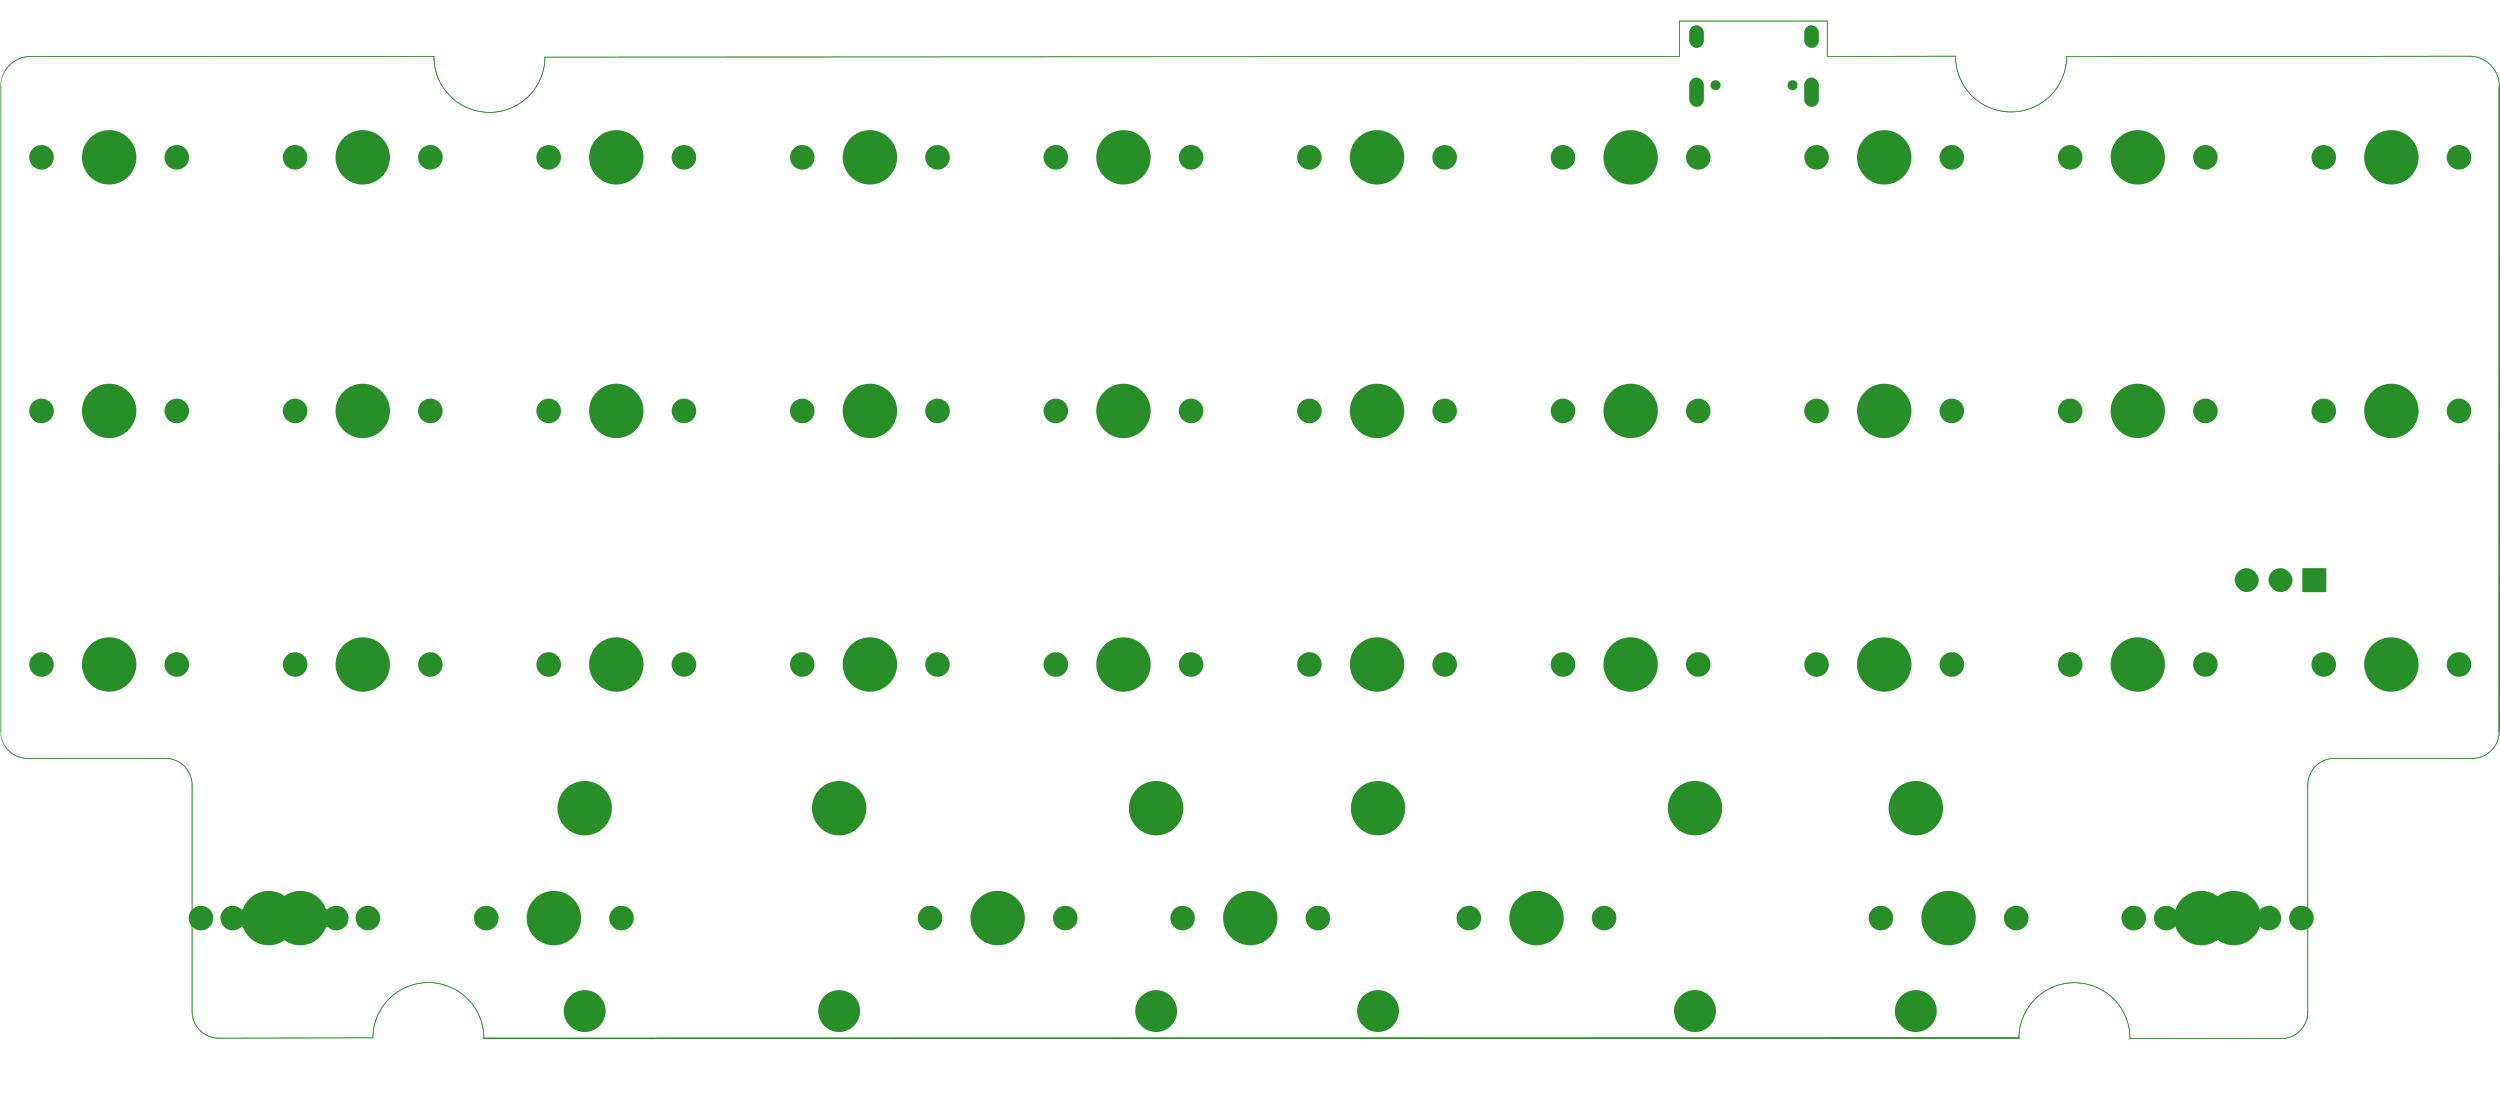 <?xml version="1.0" encoding="UTF-8"?>
<svg xmlns="http://www.w3.org/2000/svg" xmlns:xlink="http://www.w3.org/1999/xlink"
     width="187.81" height="82.24" viewBox="0 0 187.81 82.24">
<defs>
<mask id="d0">
<rect x="-93.905" y="-41.12" width="375.621" height="164.48" fill="white" />
</mask>
<g id="d1">
<circle cx="0" cy="0" r="0.025" fill="#288f28ff" />
</g>
<g id="d2">
<circle cx="0" cy="0" r="0.05" fill="#288f28ff" />
</g>
<g id="d3">
<circle cx="0" cy="0" r="0.926" fill="#288f28ff" />
</g>
<g id="d4">
<circle cx="0" cy="0" r="2.045" fill="#288f28ff" />
</g>
<g id="d5">
<circle cx="0" cy="0" r="1.575" fill="#288f28ff" />
</g>
<g id="d6">
<circle cx="0" cy="0" r="0.376" fill="#288f28ff" />
</g>
<g id="d7">
<rect x="-0.551" y="-1.101" width="1.102" height="2.202" fill="#288f28ff" rx="0.551" ry="0.551" transform="rotate(-0.0)" />
</g>
<g id="d8">
<rect x="-0.551" y="-0.851" width="1.102" height="1.702" fill="#288f28ff" rx="0.551" ry="0.551" transform="rotate(-0.0)" />
</g>
<g id="d9">
<rect x="-0.901" y="-0.901" width="1.802" height="1.802" fill="#288f28ff" rx="0.901" ry="0.901" transform="rotate(-0.0)" />
</g>
</defs>
<g mask="url(#d0)">
<g></g>
<use xlink:href="#d1" x="185.51" y="4.22" />
<path d="M185.51,4.195 A2.275,2.275,0,0,1,187.785,6.47 L187.735,6.47 A2.225,2.225,0,0,0,185.51,4.245 Z" fill="#288f28ff" />
<use xlink:href="#d1" x="187.76" y="6.47" />
<use xlink:href="#d1" x="126.18" y="4.24" />
<path d="M126.18,4.215 L126.18,4.265 L40.939,4.318 L40.939,4.268 Z" fill="#288f28ff" />
<use xlink:href="#d1" x="40.939" y="4.293" />
<use xlink:href="#d1" x="171.36" y="78.03" />
<path d="M171.36,78.005 L171.36,78.055 L160.01,78.045 L160.01,77.995 Z" fill="#288f28ff" />
<use xlink:href="#d1" x="160.01" y="78.02" />
<use xlink:href="#d1" x="28.01" y="77.967" />
<path d="M28.01,77.942 L28.01,77.992 L16.44,78.015 L16.44,77.965 Z" fill="#288f28ff" />
<use xlink:href="#d1" x="16.44" y="77.99" />
<use xlink:href="#d1" x="151.67" y="77.977" />
<path d="M151.645,77.977 A4.195,4.195,0,0,1,160.035,78.02 L159.985,78.02 A4.145,4.145,0,0,0,151.695,77.977 Z" fill="#288f28ff" />
<use xlink:href="#d1" x="160.01" y="78.02" />
<use xlink:href="#d1" x="16.44" y="77.99" />
<path d="M16.44,78.015 A2.035,2.035,0,0,1,14.405,75.98 L14.455,75.98 A1.985,1.985,0,0,0,16.44,77.965 Z" fill="#288f28ff" />
<use xlink:href="#d1" x="14.43" y="75.98" />
<use xlink:href="#d1" x="175.38" y="56.97" />
<path d="M175.38,56.995 L175.38,56.945 L185.74,56.945 L185.74,56.995 Z" fill="#288f28ff" />
<use xlink:href="#d1" x="185.74" y="56.97" />
<use xlink:href="#d1" x="187.75" y="54.96" />
<path d="M187.775,54.96 A2.035,2.035,0,0,1,185.74,56.995 L185.74,56.945 A1.985,1.985,0,0,0,187.725,54.96 Z" fill="#288f28ff" />
<use xlink:href="#d1" x="185.74" y="56.97" />
<use xlink:href="#d1" x="173.37" y="76.02" />
<path d="M173.395,76.02 L173.345,76.02 L173.345,58.98 L173.395,58.98 Z" fill="#288f28ff" />
<use xlink:href="#d1" x="173.37" y="58.98" />
<use xlink:href="#d1" x="173.37" y="58.98" />
<path d="M173.345,58.98 A2.035,2.035,0,0,1,175.38,56.945 L175.38,56.995 A1.985,1.985,0,0,0,173.395,58.98 Z" fill="#288f28ff" />
<use xlink:href="#d1" x="175.38" y="56.97" />
<use xlink:href="#d1" x="173.37" y="76.02" />
<path d="M173.395,76.02 A2.035,2.035,0,0,1,171.36,78.055 L171.36,78.005 A1.985,1.985,0,0,0,173.345,76.02 Z" fill="#288f28ff" />
<use xlink:href="#d1" x="171.36" y="78.03" />
<use xlink:href="#d1" x="0.05" y="6.49" />
<path d="M0.025,6.49 A2.275,2.275,0,0,1,2.3,4.215 L2.3,4.265 A2.225,2.225,0,0,0,0.075,6.49 Z" fill="#288f28ff" />
<use xlink:href="#d1" x="2.3" y="4.24" />
<use xlink:href="#d2" x="0.05" y="54.96" />
<path d="M0.1,54.96 L0,54.96 L0,6.49 L0.1,6.49 Z" fill="#288f28ff" />
<use xlink:href="#d2" x="0.05" y="6.49" />
<use xlink:href="#d1" x="12.42" y="56.97" />
<path d="M12.42,56.945 A2.035,2.035,0,0,1,14.455,58.98 L14.405,58.98 A1.985,1.985,0,0,0,12.42,56.995 Z" fill="#288f28ff" />
<use xlink:href="#d1" x="14.43" y="58.98" />
<use xlink:href="#d1" x="155.25" y="4.263" />
<path d="M155.275,4.263 A4.195,4.195,0,0,1,146.885,4.22 L146.935,4.22 A4.145,4.145,0,0,0,155.225,4.263 Z" fill="#288f28ff" />
<use xlink:href="#d1" x="146.91" y="4.22" />
<use xlink:href="#d1" x="2.3" y="4.24" />
<path d="M2.3,4.265 L2.3,4.215 L32.599,4.225 L32.599,4.275 Z" fill="#288f28ff" />
<use xlink:href="#d1" x="32.599" y="4.25" />
<use xlink:href="#d1" x="28.01" y="77.967" />
<path d="M27.985,77.967 A4.195,4.195,0,0,1,36.375,78.01 L36.325,78.01 A4.145,4.145,0,0,0,28.035,77.967 Z" fill="#288f28ff" />
<use xlink:href="#d1" x="36.35" y="78.01" />
<use xlink:href="#d2" x="187.76" y="6.47" />
<path d="M187.71,6.47 L187.81,6.47 L187.8,54.96 L187.7,54.96 Z" fill="#288f28ff" />
<use xlink:href="#d2" x="187.75" y="54.96" />
<use xlink:href="#d1" x="2.06" y="56.97" />
<path d="M2.06,56.995 A2.035,2.035,0,0,1,0.025,54.96 L0.075,54.96 A1.985,1.985,0,0,0,2.06,56.945 Z" fill="#288f28ff" />
<use xlink:href="#d1" x="0.05" y="54.96" />
<use xlink:href="#d1" x="126.18" y="4.24" />
<path d="M126.205,4.24 L126.155,4.24 L126.155,1.58 L126.205,1.58 Z" fill="#288f28ff" />
<use xlink:href="#d1" x="126.18" y="1.58" />
<use xlink:href="#d1" x="185.51" y="4.22" />
<path d="M185.51,4.195 L185.51,4.245 L155.25,4.288 L155.25,4.238 Z" fill="#288f28ff" />
<use xlink:href="#d1" x="155.25" y="4.263" />
<use xlink:href="#d2" x="151.67" y="77.977" />
<path d="M151.67,77.927 L151.67,78.027 L36.35,78.06 L36.35,77.96 Z" fill="#288f28ff" />
<use xlink:href="#d2" x="36.35" y="78.01" />
<use xlink:href="#d1" x="12.42" y="56.97" />
<path d="M12.42,56.945 L12.42,56.995 L2.06,56.995 L2.06,56.945 Z" fill="#288f28ff" />
<use xlink:href="#d1" x="2.06" y="56.97" />
<use xlink:href="#d1" x="126.18" y="1.58" />
<path d="M126.18,1.605 L126.18,1.555 L137.27,1.555 L137.27,1.605 Z" fill="#288f28ff" />
<use xlink:href="#d1" x="137.27" y="1.58" />
<use xlink:href="#d1" x="40.939" y="4.293" />
<path d="M40.964,4.293 A4.195,4.195,0,0,1,32.574,4.25 L32.624,4.25 A4.145,4.145,0,0,0,40.914,4.293 Z" fill="#288f28ff" />
<use xlink:href="#d1" x="32.599" y="4.25" />
<use xlink:href="#d1" x="14.43" y="75.98" />
<path d="M14.455,75.98 L14.405,75.98 L14.405,58.98 L14.455,58.98 Z" fill="#288f28ff" />
<use xlink:href="#d1" x="14.43" y="58.98" />
<use xlink:href="#d1" x="137.27" y="1.58" />
<path d="M137.245,1.58 L137.295,1.58 L137.295,4.24 L137.245,4.24 Z" fill="#288f28ff" />
<use xlink:href="#d1" x="137.27" y="4.24" />
<use xlink:href="#d1" x="137.27" y="4.24" />
<path d="M137.27,4.265 L137.27,4.215 L146.91,4.195 L146.91,4.245 Z" fill="#288f28ff" />
<use xlink:href="#d1" x="146.91" y="4.22" />
<use xlink:href="#d1" x="185.51" y="4.22" />
<path d="M185.51,4.195 A2.275,2.275,0,0,1,187.785,6.47 L187.735,6.47 A2.225,2.225,0,0,0,185.51,4.245 Z" fill="#288f28ff" />
<use xlink:href="#d1" x="187.76" y="6.47" />
<use xlink:href="#d1" x="126.18" y="4.24" />
<path d="M126.18,4.215 L126.18,4.265 L40.939,4.318 L40.939,4.268 Z" fill="#288f28ff" />
<use xlink:href="#d1" x="40.939" y="4.293" />
<use xlink:href="#d1" x="171.36" y="78.03" />
<path d="M171.36,78.005 L171.36,78.055 L160.01,78.045 L160.01,77.995 Z" fill="#288f28ff" />
<use xlink:href="#d1" x="160.01" y="78.02" />
<use xlink:href="#d1" x="28.01" y="77.967" />
<path d="M28.01,77.942 L28.01,77.992 L16.44,78.015 L16.44,77.965 Z" fill="#288f28ff" />
<use xlink:href="#d1" x="16.44" y="77.99" />
<use xlink:href="#d1" x="151.67" y="77.977" />
<path d="M151.645,77.977 A4.195,4.195,0,0,1,160.035,78.02 L159.985,78.02 A4.145,4.145,0,0,0,151.695,77.977 Z" fill="#288f28ff" />
<use xlink:href="#d1" x="160.01" y="78.02" />
<use xlink:href="#d1" x="16.44" y="77.99" />
<path d="M16.44,78.015 A2.035,2.035,0,0,1,14.405,75.98 L14.455,75.98 A1.985,1.985,0,0,0,16.44,77.965 Z" fill="#288f28ff" />
<use xlink:href="#d1" x="14.43" y="75.98" />
<use xlink:href="#d1" x="175.38" y="56.97" />
<path d="M175.38,56.995 L175.38,56.945 L185.74,56.945 L185.74,56.995 Z" fill="#288f28ff" />
<use xlink:href="#d1" x="185.74" y="56.97" />
<use xlink:href="#d1" x="187.75" y="54.96" />
<path d="M187.775,54.96 A2.035,2.035,0,0,1,185.74,56.995 L185.74,56.945 A1.985,1.985,0,0,0,187.725,54.96 Z" fill="#288f28ff" />
<use xlink:href="#d1" x="185.74" y="56.97" />
<use xlink:href="#d1" x="173.37" y="76.02" />
<path d="M173.395,76.02 L173.345,76.02 L173.345,58.98 L173.395,58.98 Z" fill="#288f28ff" />
<use xlink:href="#d1" x="173.37" y="58.98" />
<use xlink:href="#d1" x="173.37" y="58.98" />
<path d="M173.345,58.98 A2.035,2.035,0,0,1,175.38,56.945 L175.38,56.995 A1.985,1.985,0,0,0,173.395,58.98 Z" fill="#288f28ff" />
<use xlink:href="#d1" x="175.38" y="56.97" />
<use xlink:href="#d1" x="173.37" y="76.02" />
<path d="M173.395,76.02 A2.035,2.035,0,0,1,171.36,78.055 L171.36,78.005 A1.985,1.985,0,0,0,173.345,76.02 Z" fill="#288f28ff" />
<use xlink:href="#d1" x="171.36" y="78.03" />
<use xlink:href="#d1" x="0.05" y="6.49" />
<path d="M0.025,6.49 A2.275,2.275,0,0,1,2.3,4.215 L2.3,4.265 A2.225,2.225,0,0,0,0.075,6.49 Z" fill="#288f28ff" />
<use xlink:href="#d1" x="2.3" y="4.24" />
<use xlink:href="#d2" x="0.05" y="54.96" />
<path d="M0.1,54.96 L0,54.96 L0,6.49 L0.1,6.49 Z" fill="#288f28ff" />
<use xlink:href="#d2" x="0.05" y="6.49" />
<use xlink:href="#d1" x="12.42" y="56.97" />
<path d="M12.42,56.945 A2.035,2.035,0,0,1,14.455,58.98 L14.405,58.98 A1.985,1.985,0,0,0,12.42,56.995 Z" fill="#288f28ff" />
<use xlink:href="#d1" x="14.43" y="58.98" />
<use xlink:href="#d1" x="155.25" y="4.263" />
<path d="M155.275,4.263 A4.195,4.195,0,0,1,146.885,4.22 L146.935,4.22 A4.145,4.145,0,0,0,155.225,4.263 Z" fill="#288f28ff" />
<use xlink:href="#d1" x="146.91" y="4.22" />
<use xlink:href="#d1" x="2.3" y="4.24" />
<path d="M2.3,4.265 L2.3,4.215 L32.599,4.225 L32.599,4.275 Z" fill="#288f28ff" />
<use xlink:href="#d1" x="32.599" y="4.25" />
<use xlink:href="#d1" x="28.01" y="77.967" />
<path d="M27.985,77.967 A4.195,4.195,0,0,1,36.375,78.01 L36.325,78.01 A4.145,4.145,0,0,0,28.035,77.967 Z" fill="#288f28ff" />
<use xlink:href="#d1" x="36.35" y="78.01" />
<use xlink:href="#d2" x="187.76" y="6.47" />
<path d="M187.71,6.47 L187.81,6.47 L187.8,54.96 L187.7,54.96 Z" fill="#288f28ff" />
<use xlink:href="#d2" x="187.75" y="54.96" />
<use xlink:href="#d1" x="2.06" y="56.97" />
<path d="M2.06,56.995 A2.035,2.035,0,0,1,0.025,54.96 L0.075,54.96 A1.985,1.985,0,0,0,2.06,56.945 Z" fill="#288f28ff" />
<use xlink:href="#d1" x="0.05" y="54.96" />
<use xlink:href="#d1" x="126.18" y="4.24" />
<path d="M126.205,4.24 L126.155,4.24 L126.155,1.58 L126.205,1.58 Z" fill="#288f28ff" />
<use xlink:href="#d1" x="126.18" y="1.58" />
<use xlink:href="#d1" x="185.51" y="4.22" />
<path d="M185.51,4.195 L185.51,4.245 L155.25,4.288 L155.25,4.238 Z" fill="#288f28ff" />
<use xlink:href="#d1" x="155.25" y="4.263" />
<use xlink:href="#d2" x="151.67" y="77.977" />
<path d="M151.67,77.927 L151.67,78.027 L36.35,78.06 L36.35,77.96 Z" fill="#288f28ff" />
<use xlink:href="#d2" x="36.35" y="78.01" />
<use xlink:href="#d1" x="12.42" y="56.97" />
<path d="M12.42,56.945 L12.42,56.995 L2.06,56.995 L2.06,56.945 Z" fill="#288f28ff" />
<use xlink:href="#d1" x="2.06" y="56.97" />
<use xlink:href="#d1" x="126.18" y="1.58" />
<path d="M126.18,1.605 L126.18,1.555 L137.27,1.555 L137.27,1.605 Z" fill="#288f28ff" />
<use xlink:href="#d1" x="137.27" y="1.58" />
<use xlink:href="#d1" x="40.939" y="4.293" />
<path d="M40.964,4.293 A4.195,4.195,0,0,1,32.574,4.25 L32.624,4.25 A4.145,4.145,0,0,0,40.914,4.293 Z" fill="#288f28ff" />
<use xlink:href="#d1" x="32.599" y="4.25" />
<use xlink:href="#d1" x="14.43" y="75.98" />
<path d="M14.455,75.98 L14.405,75.98 L14.405,58.98 L14.455,58.98 Z" fill="#288f28ff" />
<use xlink:href="#d1" x="14.43" y="58.98" />
<use xlink:href="#d1" x="137.27" y="1.58" />
<path d="M137.245,1.58 L137.295,1.58 L137.295,4.24 L137.245,4.24 Z" fill="#288f28ff" />
<use xlink:href="#d1" x="137.27" y="4.24" />
<use xlink:href="#d1" x="137.27" y="4.24" />
<path d="M137.27,4.265 L137.27,4.215 L146.91,4.195 L146.91,4.245 Z" fill="#288f28ff" />
<use xlink:href="#d1" x="146.91" y="4.22" />
<use xlink:href="#d3" x="117.42" y="30.87" />
<use xlink:href="#d3" x="127.58" y="30.87" />
<use xlink:href="#d4" x="122.5" y="30.87" />
<use xlink:href="#d4" x="160.6" y="11.82" />
<use xlink:href="#d3" x="155.52" y="11.82" />
<use xlink:href="#d3" x="165.68" y="11.82" />
<use xlink:href="#d3" x="136.47" y="49.92" />
<use xlink:href="#d4" x="141.55" y="49.92" />
<use xlink:href="#d3" x="146.63" y="49.92" />
<use xlink:href="#d3" x="108.53" y="30.87" />
<use xlink:href="#d4" x="103.45" y="30.87" />
<use xlink:href="#d3" x="98.37" y="30.87" />
<use xlink:href="#d4" x="122.5" y="11.82" />
<use xlink:href="#d3" x="117.42" y="11.82" />
<use xlink:href="#d3" x="127.58" y="11.82" />
<use xlink:href="#d3" x="70.43" y="49.92" />
<use xlink:href="#d4" x="65.35" y="49.92" />
<use xlink:href="#d3" x="60.27" y="49.92" />
<use xlink:href="#d4" x="165.372" y="68.97" />
<use xlink:href="#d3" x="170.452" y="68.97" />
<use xlink:href="#d3" x="160.292" y="68.97" />
<use xlink:href="#d3" x="146.63" y="30.87" />
<use xlink:href="#d3" x="136.47" y="30.87" />
<use xlink:href="#d4" x="141.55" y="30.87" />
<use xlink:href="#d3" x="98.37" y="11.82" />
<use xlink:href="#d3" x="108.53" y="11.82" />
<use xlink:href="#d4" x="103.45" y="11.82" />
<use xlink:href="#d3" x="108.53" y="49.92" />
<use xlink:href="#d3" x="98.37" y="49.92" />
<use xlink:href="#d4" x="103.45" y="49.92" />
<use xlink:href="#d3" x="174.57" y="30.87" />
<use xlink:href="#d3" x="184.73" y="30.87" />
<use xlink:href="#d4" x="179.65" y="30.87" />
<use xlink:href="#d3" x="51.38" y="11.82" />
<use xlink:href="#d4" x="46.3" y="11.82" />
<use xlink:href="#d3" x="41.22" y="11.82" />
<use xlink:href="#d4" x="179.65" y="49.92" />
<use xlink:href="#d3" x="174.57" y="49.92" />
<use xlink:href="#d3" x="184.73" y="49.92" />
<use xlink:href="#d4" x="160.6" y="30.87" />
<use xlink:href="#d3" x="155.52" y="30.87" />
<use xlink:href="#d3" x="165.68" y="30.87" />
<use xlink:href="#d3" x="146.63" y="11.82" />
<use xlink:href="#d4" x="141.55" y="11.82" />
<use xlink:href="#d3" x="136.47" y="11.82" />
<use xlink:href="#d3" x="32.33" y="49.92" />
<use xlink:href="#d3" x="22.17" y="49.92" />
<use xlink:href="#d4" x="27.25" y="49.92" />
<use xlink:href="#d4" x="65.35" y="30.87" />
<use xlink:href="#d3" x="70.43" y="30.87" />
<use xlink:href="#d3" x="60.27" y="30.87" />
<use xlink:href="#d4" x="84.4" y="11.82" />
<use xlink:href="#d3" x="79.32" y="11.82" />
<use xlink:href="#d3" x="89.48" y="11.82" />
<use xlink:href="#d4" x="84.4" y="49.92" />
<use xlink:href="#d3" x="89.48" y="49.92" />
<use xlink:href="#d3" x="79.32" y="49.92" />
<use xlink:href="#d4" x="84.4" y="30.87" />
<use xlink:href="#d3" x="89.48" y="30.87" />
<use xlink:href="#d3" x="79.32" y="30.87" />
<use xlink:href="#d3" x="184.73" y="11.82" />
<use xlink:href="#d4" x="179.65" y="11.82" />
<use xlink:href="#d3" x="174.57" y="11.82" />
<use xlink:href="#d3" x="41.22" y="49.92" />
<use xlink:href="#d3" x="51.38" y="49.92" />
<use xlink:href="#d4" x="46.3" y="49.92" />
<use xlink:href="#d3" x="13.28" y="30.87" />
<use xlink:href="#d4" x="8.2" y="30.87" />
<use xlink:href="#d3" x="3.12" y="30.87" />
<use xlink:href="#d3" x="70.43" y="11.82" />
<use xlink:href="#d4" x="65.35" y="11.82" />
<use xlink:href="#d3" x="60.27" y="11.82" />
<use xlink:href="#d3" x="155.52" y="49.92" />
<use xlink:href="#d4" x="160.6" y="49.92" />
<use xlink:href="#d3" x="165.68" y="49.92" />
<use xlink:href="#d3" x="41.22" y="30.87" />
<use xlink:href="#d3" x="51.38" y="30.87" />
<use xlink:href="#d4" x="46.3" y="30.87" />
<use xlink:href="#d3" x="3.12" y="11.82" />
<use xlink:href="#d3" x="13.28" y="11.82" />
<use xlink:href="#d4" x="8.2" y="11.82" />
<use xlink:href="#d4" x="8.2" y="49.92" />
<use xlink:href="#d3" x="3.12" y="49.92" />
<use xlink:href="#d3" x="13.28" y="49.92" />
<use xlink:href="#d3" x="17.48" y="68.97" />
<use xlink:href="#d3" x="27.64" y="68.97" />
<use xlink:href="#d4" x="22.56" y="68.97" />
<use xlink:href="#d4" x="27.25" y="30.87" />
<use xlink:href="#d3" x="22.17" y="30.87" />
<use xlink:href="#d3" x="32.33" y="30.87" />
<use xlink:href="#d4" x="27.25" y="11.82" />
<use xlink:href="#d3" x="32.33" y="11.82" />
<use xlink:href="#d3" x="22.17" y="11.82" />
<use xlink:href="#d3" x="117.42" y="49.92" />
<use xlink:href="#d4" x="122.5" y="49.92" />
<use xlink:href="#d3" x="127.58" y="49.92" />
<use xlink:href="#d4" x="143.925" y="60.715" />
<use xlink:href="#d3" x="88.845" y="68.97" />
<use xlink:href="#d5" x="43.925" y="75.955" />
<use xlink:href="#d4" x="93.925" y="68.97" />
<use xlink:href="#d5" x="143.925" y="75.955" />
<use xlink:href="#d4" x="43.925" y="60.715" />
<use xlink:href="#d3" x="99.005" y="68.97" />
<use xlink:href="#d3" x="80.028" y="68.97" />
<use xlink:href="#d5" x="86.854" y="75.955" />
<use xlink:href="#d4" x="86.854" y="60.715" />
<use xlink:href="#d5" x="63.041" y="75.955" />
<use xlink:href="#d4" x="63.041" y="60.715" />
<use xlink:href="#d4" x="74.948" y="68.97" />
<use xlink:href="#d3" x="69.868" y="68.97" />
<use xlink:href="#d3" x="141.305" y="68.97" />
<use xlink:href="#d3" x="151.465" y="68.97" />
<use xlink:href="#d4" x="146.385" y="68.97" />
<use xlink:href="#d3" x="36.53" y="68.97" />
<use xlink:href="#d3" x="46.69" y="68.97" />
<use xlink:href="#d4" x="41.61" y="68.97" />
<use xlink:href="#d4" x="20.179" y="68.97" />
<use xlink:href="#d3" x="25.259" y="68.97" />
<use xlink:href="#d3" x="15.099" y="68.97" />
<use xlink:href="#d3" x="110.349" y="68.97" />
<use xlink:href="#d5" x="127.335" y="75.955" />
<use xlink:href="#d3" x="120.509" y="68.97" />
<use xlink:href="#d4" x="127.335" y="60.715" />
<use xlink:href="#d4" x="115.429" y="68.97" />
<use xlink:href="#d5" x="103.523" y="75.955" />
<use xlink:href="#d4" x="103.523" y="60.715" />
<use xlink:href="#d4" x="167.816" y="68.97" />
<use xlink:href="#d3" x="172.896" y="68.97" />
<use xlink:href="#d3" x="162.736" y="68.97" />
<use xlink:href="#d6" x="128.88" y="6.4" />
<use xlink:href="#d6" x="134.66" y="6.4" />
<use xlink:href="#d7" x="127.45" y="6.93" />
<use xlink:href="#d8" x="136.09" y="2.75" />
<use xlink:href="#d8" x="127.45" y="2.75" />
<use xlink:href="#d7" x="136.09" y="6.93" />
<path d="M174.707,44.481 L173.013,44.481 A0.054,0.054,0,0,1,172.959,44.427 L172.959,42.733 A0.054,0.054,0,0,1,173.013,42.679 L174.707,42.679 A0.054,0.054,0,0,1,174.761,42.733 L174.761,44.427 A0.054,0.054,0,0,1,174.707,44.481 Z" fill="#288f28ff" />
<use xlink:href="#d9" x="171.32" y="43.58" />
<use xlink:href="#d9" x="168.78" y="43.58" />
<path d="M24.525,69.523 L24.572,69.588 L24.687,69.692 L24.688,69.694 L24.687,69.695 L24.685,69.695 L24.65,69.671 L24.649,69.672 L24.646,69.672 L24.61,69.65 L24.546,69.649 L24.49,69.68 L24.464,69.717 L24.423,69.806 L24.421,69.808 L24.42,69.807 L24.419,69.805 L24.48,69.669 L24.521,69.524 L24.523,69.522 L24.525,69.523 Z" fill="#288f28ff" />
<path d="M18.214,69.529 L18.215,69.533 L18.281,69.714 L18.281,69.716 L18.279,69.717 L18.278,69.716 L18.238,69.665 L18.179,69.641 L18.116,69.65 L18.079,69.674 L18.051,69.701 L18.051,69.701 L18.04,69.708 L18.038,69.708 L18.037,69.706 L18.037,69.705 L18.167,69.588 L18.211,69.528 L18.213,69.527 L18.214,69.529 Z" fill="#288f28ff" />
<path d="M24.464,68.227 L24.502,68.274 L24.561,68.298 L24.624,68.288 L24.661,68.263 L24.678,68.247 L24.678,68.247 L24.695,68.236 L24.697,68.236 L24.698,68.238 L24.697,68.239 L24.572,68.352 L24.525,68.417 L24.523,68.418 L24.521,68.416 L24.48,68.271 L24.461,68.229 L24.461,68.227 L24.463,68.226 L24.464,68.227 Z" fill="#288f28ff" />
<path d="M18.288,68.205 L18.288,68.207 L18.215,68.407 L18.214,68.411 L18.213,68.413 L18.211,68.412 L18.167,68.352 L18.047,68.244 L18.046,68.242 L18.048,68.24 L18.049,68.241 L18.071,68.255 L18.071,68.256 L18.076,68.26 L18.131,68.292 L18.195,68.293 L18.25,68.261 L18.276,68.224 L18.284,68.205 L18.286,68.204 L18.288,68.205 Z" fill="#288f28ff" />
</g>
</svg>
